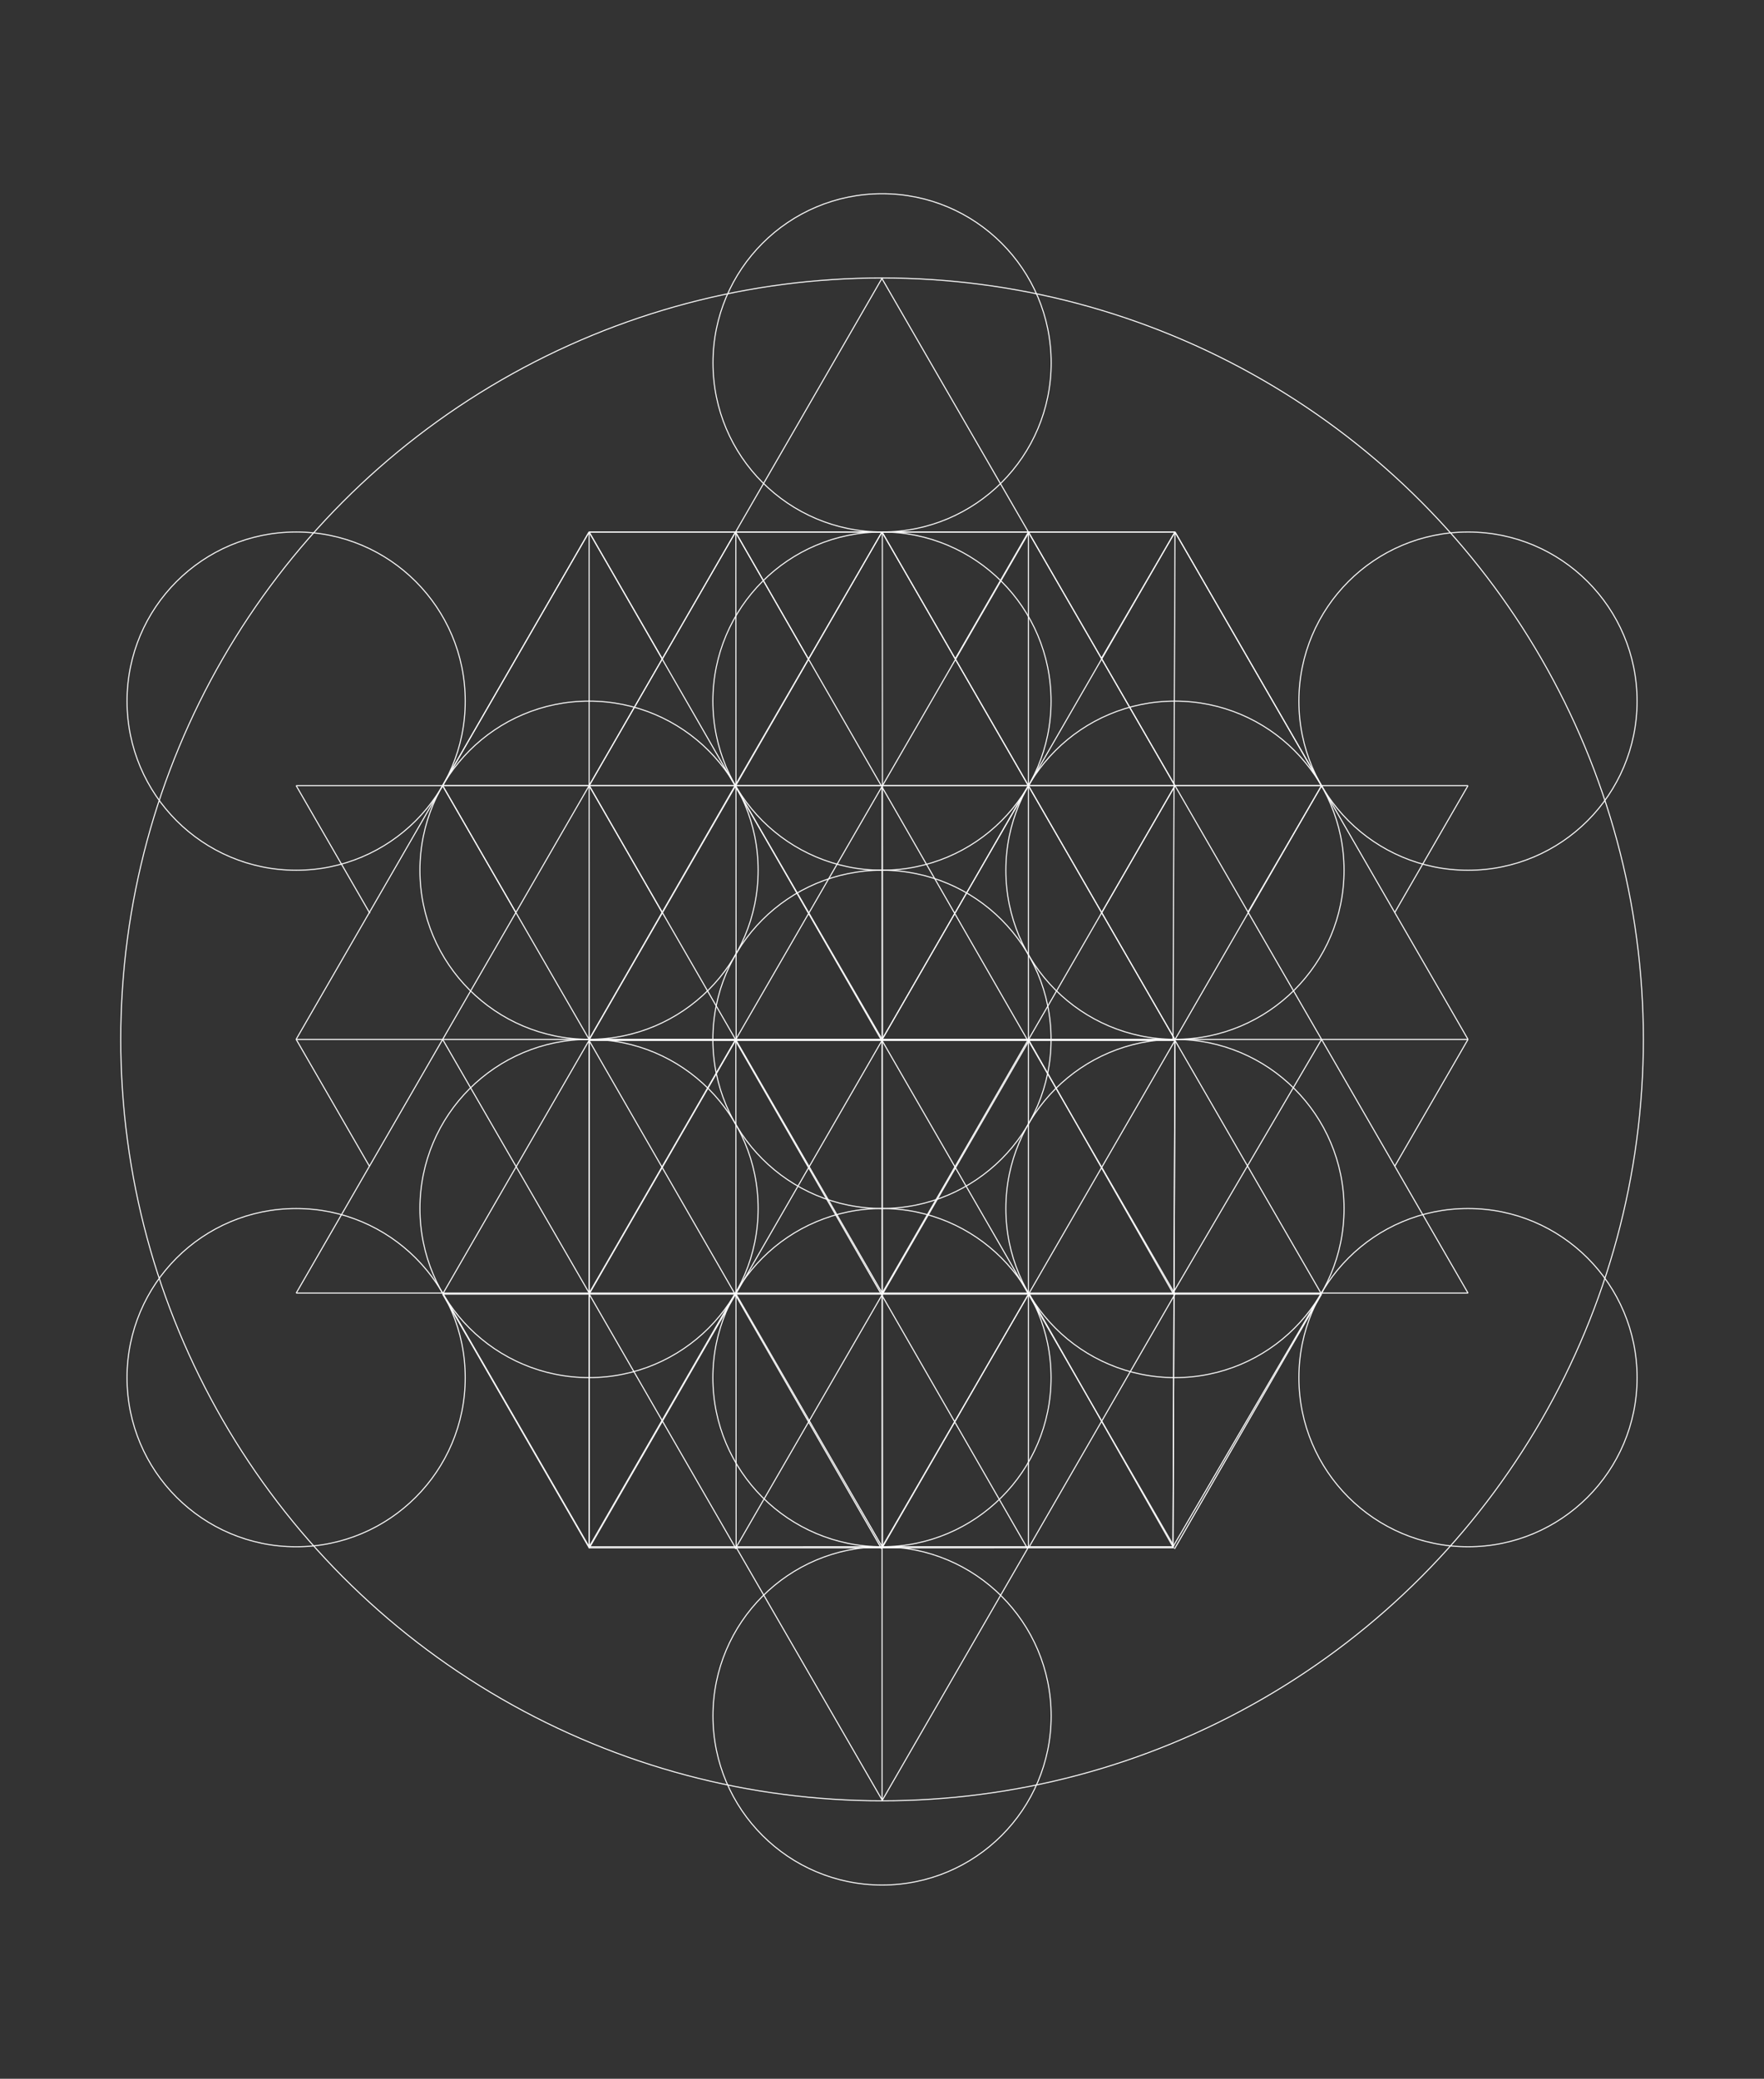 <?xml version="1.0" encoding="utf-8"?>
<!-- Generator: Adobe Illustrator 16.0.0, SVG Export Plug-In . SVG Version: 6.00 Build 0)  -->
<!DOCTYPE svg PUBLIC "-//W3C//DTD SVG 1.1//EN" "http://www.w3.org/Graphics/SVG/1.1/DTD/svg11.dtd">
<svg version="1.1" xmlns="http://www.w3.org/2000/svg" xmlns:xlink="http://www.w3.org/1999/xlink" x="0px" y="0px"
	 width="1684.051px" height="1984.252px" viewBox="0 0 1684.051 1984.252" enable-background="new 0 0 1684.051 1984.252"
	 xml:space="preserve">
<rect x="0" y="0" width="1684.051" height="1984.252" fill="#333333" stroke="none"/>
<g id="Layer_1">
	<g id="Layer_1_1_">
		<g id="_x36_4Tetra3DFullGroup">
			<g id="back" display="none">
				<rect id="image" y="-13.988" display="inline" fill="#130E22" width="1684.052" height="2012.229"/>
			</g>
			<g id="fruit">
				<g>
					<path fill="none" stroke="#FFFFFF" d="M1003.438,992.146c0,89.155-72.301,161.414-161.39,161.414
						c-89.201,0-161.498-72.252-161.498-161.414c0-89.224,72.296-161.476,161.498-161.476
						C931.143,830.676,1003.438,902.928,1003.438,992.146z"/>
					<path fill="none" stroke="#FFFFFF" d="M1003.438,669.264c0,89.16-72.301,161.414-161.39,161.414
						c-89.201,0-161.498-72.254-161.498-161.414c0-89.218,72.296-161.47,161.498-161.47
						C931.143,507.794,1003.438,580.046,1003.438,669.264z"/>
					<path fill="none" stroke="#FFFFFF" d="M723.778,830.703c0,89.16-72.293,161.414-161.392,161.414
						c-89.194,0-161.497-72.254-161.497-161.414c0-89.218,72.303-161.47,161.497-161.47
						C651.485,669.233,723.778,741.485,723.778,830.703z"/>
					<path fill="none" stroke="#FFFFFF" d="M723.782,1153.574c0,89.162-72.294,161.414-161.389,161.414
						c-89.198,0-161.494-72.252-161.494-161.414c0-89.219,72.296-161.472,161.494-161.472
						C651.487,992.105,723.782,1064.357,723.782,1153.574z"/>
					<path fill="none" stroke="#FFFFFF" d="M1003.438,1315.029c0,89.16-72.299,161.412-161.39,161.412
						c-89.201,0-161.497-72.252-161.497-161.412c0-89.221,72.295-161.478,161.497-161.478
						C931.145,1153.561,1003.438,1225.813,1003.438,1315.029z"/>
					<path fill="none" stroke="#FFFFFF" d="M1283.149,1153.588c0,89.162-72.296,161.414-161.393,161.414
						c-89.196,0-161.496-72.252-161.496-161.414c0-89.219,72.3-161.471,161.496-161.471
						C1210.854,992.117,1283.149,1064.369,1283.149,1153.588z"/>
					<path fill="none" stroke="#FFFFFF" d="M1283.137,830.703c0,89.161-72.295,161.414-161.387,161.414
						c-89.201,0-161.496-72.253-161.496-161.414c0-89.218,72.295-161.469,161.496-161.469
						C1210.842,669.234,1283.137,741.485,1283.137,830.703z"/>
					<path fill="none" stroke="#FFFFFF" d="M1003.542,346.382c0,89.161-72.295,161.414-161.384,161.414
						c-89.201,0-161.498-72.253-161.498-161.414c0-89.219,72.294-161.47,161.498-161.47
						C931.247,184.912,1003.542,257.163,1003.542,346.382z"/>
					<path fill="none" stroke="#FFFFFF" d="M444.16,669.275c0,89.16-72.294,161.414-161.386,161.414
						c-89.201,0-161.5-72.254-161.5-161.414c0-89.225,72.296-161.476,161.5-161.476C371.865,507.807,444.16,580.058,444.16,669.275z
						"/>
					<path fill="none" stroke="#FFFFFF" d="M444.148,1315.041c0,89.164-72.295,161.416-161.393,161.416
						c-89.199,0-161.497-72.252-161.497-161.416c0-89.217,72.292-161.467,161.497-161.467
						C371.854,1153.574,444.148,1225.824,444.148,1315.041z"/>
					<path fill="none" stroke="#FFFFFF" d="M1562.901,1315.031c0,89.162-72.296,161.414-161.393,161.414
						c-89.193,0-161.496-72.252-161.496-161.414c0-89.221,72.303-161.471,161.496-161.471
						C1490.605,1153.563,1562.901,1225.813,1562.901,1315.031z"/>
					<path fill="none" stroke="#FFFFFF" d="M1562.891,669.286c0,89.162-72.295,161.414-161.387,161.414
						c-89.201,0-161.496-72.252-161.496-161.414c0-89.218,72.295-161.469,161.496-161.469
						C1490.596,507.817,1562.891,580.068,1562.891,669.286z"/>
					<path fill="none" stroke="#FFFFFF" d="M1003.524,1637.922c0,89.162-72.297,161.416-161.392,161.416
						c-89.201,0-161.498-72.254-161.498-161.416c0-89.217,72.296-161.467,161.498-161.467
						C931.229,1476.455,1003.524,1548.705,1003.524,1637.922z"/>
				</g>
				<g>
					<line fill="none" stroke="#FFFFFF" x1="1121.749" y1="507.792" x2="562.37" y2="507.802"/>
					<line fill="none" stroke="#FFFFFF" x1="562.37" y1="507.802" x2="282.696" y2="992.116"/>
					<line fill="none" stroke="#FFFFFF" x1="422.739" y1="1234.646" x2="562.405" y2="1476.429"/>
					<line fill="none" stroke="#FFFFFF" x1="562.405" y1="1476.429" x2="1119.819" y2="1476.417"/>
					<line fill="none" stroke="#FFFFFF" x1="1119.819" y1="1476.417" x2="1262.995" y2="1231.927"/>
					<line fill="none" stroke="#FFFFFF" x1="1331.554" y1="1113.216" x2="1401.487" y2="992.13"/>
					<line fill="none" stroke="#FFFFFF" x1="1401.487" y1="992.13" x2="1121.749" y2="507.792"/>
					<line fill="none" stroke="#FFFFFF" x1="282.747" y1="749.952" x2="1401.446" y2="749.952"/>
					<line fill="none" stroke="#FFFFFF" x1="842.121" y1="1718.626" x2="842.122" y2="749.952"/>
					<line fill="none" stroke="#FFFFFF" x1="282.678" y1="992.179" x2="1401.487" y2="992.179"/>
					<line fill="none" stroke="#FFFFFF" x1="282.747" y1="749.952" x2="353.112" y2="871.814"/>
					<line fill="none" stroke="#FFFFFF" x1="422.569" y1="749.952" x2="492.475" y2="871.028"/>
					<line fill="none" stroke="#FFFFFF" x1="282.788" y1="1234.304" x2="842.054" y2="265.63"/>
					<line fill="none" stroke="#FFFFFF" x1="562.37" y1="507.802" x2="632.276" y2="628.855"/>
					<line fill="none" stroke="#FFFFFF" x1="702.153" y1="507.898" x2="771.624" y2="628.938"/>
					<line fill="none" stroke="#FFFFFF" x1="842.036" y1="507.792" x2="701.745" y2="749.96"/>
					<line fill="none" stroke="#FFFFFF" x1="842.036" y1="507.792" x2="981.752" y2="749.952"/>
					<line fill="none" stroke="#FFFFFF" x1="701.745" y1="749.96" x2="842.195" y2="992.179"/>
					<line fill="none" stroke="#FFFFFF" x1="842.195" y1="992.179" x2="981.752" y2="749.952"/>
					<line fill="none" stroke="#FFFFFF" x1="701.745" y1="749.96" x2="562.391" y2="992.116"/>
					<line fill="none" stroke="#FFFFFF" x1="562.436" y1="749.847" x2="632.567" y2="871.804"/>
					<line fill="none" stroke="#FFFFFF" x1="1121.741" y1="749.964" x2="1051.108" y2="872.209"/>
					<line fill="none" stroke="#FFFFFF" x1="981.752" y1="749.952" x2="1122.104" y2="993.026"/>
					<line fill="none" stroke="#FFFFFF" x1="1261.655" y1="749.976" x2="1191.444" y2="870.595"/>
					<line fill="none" stroke="#FFFFFF" x1="1121.741" y1="749.964" x2="1261.655" y2="992.105"/>
					<line fill="none" stroke="#FFFFFF" x1="1331.541" y1="871.026" x2="1401.446" y2="749.952"/>
					<line fill="none" stroke="#FFFFFF" x1="981.801" y1="507.867" x2="911.895" y2="628.942"/>
					<line fill="none" stroke="#FFFFFF" x1="841.831" y1="265.63" x2="1121.715" y2="750.007"/>
					<line fill="none" stroke="#FFFFFF" x1="1121.749" y1="507.792" x2="1051.496" y2="628.484"/>
					<line fill="none" stroke="#FFFFFF" x1="282.747" y1="992.128" x2="352.691" y2="1113.229"/>
					<line fill="none" stroke="#FFFFFF" x1="1401.487" y1="1234.304" x2="282.788" y2="1234.304"/>
					<line fill="none" stroke="#FFFFFF" x1="1401.487" y1="1234.302" x2="1261.657" y2="992.13"/>
					<line fill="none" stroke="#FFFFFF" x1="1261.735" y1="992.077" x2="1119.819" y2="1234.296"/>
					<line fill="none" stroke="#FFFFFF" x1="981.752" y1="1476.927" x2="842.178" y2="1718.626"/>
					<line fill="none" stroke="#FFFFFF" x1="1119.819" y1="1476.417" x2="982.491" y2="1235.105"/>
					<line fill="none" stroke="#FFFFFF" x1="842.195" y1="1476.464" x2="982.489" y2="1234.296"/>
					<line fill="none" stroke="#FFFFFF" x1="842.195" y1="1476.464" x2="702.145" y2="1234.29"/>
					<line fill="none" stroke="#FFFFFF" x1="562.493" y1="1234.29" x2="702.284" y2="992.177"/>
					<line fill="none" stroke="#FFFFFF" x1="562.493" y1="1234.292" x2="422.579" y2="992.151"/>
					<line fill="none" stroke="#FFFFFF" x1="842.402" y1="1718.626" x2="702.475" y2="1476.464"/>
					<line fill="none" stroke="#FFFFFF" x1="562.485" y1="1476.464" x2="702.145" y2="1234.29"/>
					<line fill="none" stroke="#FFFFFF" x1="562.493" y1="992.116" x2="562.493" y2="1476.464"/>
					<line fill="none" stroke="#FFFFFF" x1="702.284" y1="992.177" x2="842.195" y2="1234.304"/>
					<line fill="none" stroke="#FFFFFF" x1="842.195" y1="1234.304" x2="981.752" y2="992.179"/>
					<line fill="none" stroke="#FFFFFF" x1="1119.819" y1="1476.417" x2="1121.749" y2="992.396"/>
					<circle fill="none" stroke="#FFFFFF" cx="842.083" cy="992.128" r="726.798"/>
					<line fill="none" stroke="#FFFFFF" x1="981.752" y1="992.179" x2="1119.819" y2="1234.296"/>
				</g>
			</g>
			<g id="sixtyFour">
				<g id="Layer_2">
					<line fill="none" stroke="#FFFFFF" x1="562.37" y1="507.802" x2="1121.749" y2="507.802"/>
					<line fill="none" stroke="#FFFFFF" x1="1121.749" y1="507.802" x2="842.123" y2="992.13"/>
					<line fill="none" stroke="#FFFFFF" x1="841.623" y1="993.026" x2="562.37" y2="507.802"/>
					<line fill="none" stroke="#FFFFFF" x1="842.036" y1="507.792" x2="562.334" y2="992.657"/>
					<line fill="none" stroke="#FFFFFF" x1="422.569" y1="749.952" x2="562.37" y2="507.802"/>
					<line fill="none" stroke="#FFFFFF" x1="1261.655" y1="749.976" x2="1121.749" y2="507.792"/>
					<line fill="none" stroke="#FFFFFF" x1="1261.655" y1="749.976" x2="422.569" y2="749.952"/>
					<line fill="none" stroke="#FFFFFF" x1="702.153" y1="507.898" x2="980.838" y2="992.583"/>
					<line fill="none" stroke="#FFFFFF" x1="1121.27" y1="993.118" x2="1261.655" y2="749.976"/>
					<line fill="none" stroke="#FFFFFF" x1="702.733" y1="993.118" x2="562.436" y2="749.847"/>
					<line fill="none" stroke="#FFFFFF" x1="422.569" y1="749.952" x2="562.567" y2="992.335"/>
					<line fill="none" stroke="#FFFFFF" x1="1120.782" y1="992.105" x2="562.334" y2="992.151"/>
					<line fill="none" stroke="#FFFFFF" x1="982.491" y1="507.792" x2="701.918" y2="993.118"/>
					<line fill="none" stroke="#FFFFFF" x1="702.153" y1="507.898" x2="562.469" y2="749.847"/>
					<line fill="none" stroke="#FFFFFF" x1="562.401" y1="507.802" x2="562.462" y2="992.151"/>
					<line fill="none" stroke="#FFFFFF" x1="981.801" y1="507.83" x2="981.801" y2="992.583"/>
					<line fill="none" stroke="#FFFFFF" x1="702.792" y1="992.351" x2="702.471" y2="507.845"/>
					<line fill="none" stroke="#FFFFFF" x1="842.354" y1="507.792" x2="842.513" y2="992.351"/>
					<line fill="none" stroke="#FFFFFF" x1="981.801" y1="992.451" x2="1121.741" y2="749.964"/>
					<line fill="none" stroke="#FFFFFF" x1="981.801" y1="507.867" x2="1121.741" y2="749.964"/>
					<line fill="none" stroke="#FFFFFF" x1="842.036" y1="507.792" x2="1120.782" y2="990.743"/>
					<line fill="none" stroke="#FFFFFF" x1="1119.819" y1="992.328" x2="1121.749" y2="507.792"/>
				</g>
				<g id="Layer_2_2_">
					<line fill="none" stroke="#FFFFFF" x1="562.37" y1="993.128" x2="1121.749" y2="993.128"/>
					<line fill="none" stroke="#FFFFFF" x1="1121.749" y1="993.128" x2="842.123" y2="1477.456"/>
					<line fill="none" stroke="#FFFFFF" x1="841.623" y1="1478.353" x2="562.37" y2="993.128"/>
					<line fill="none" stroke="#FFFFFF" x1="842.036" y1="993.118" x2="562.334" y2="1477.983"/>
					<line fill="none" stroke="#FFFFFF" x1="422.569" y1="1235.278" x2="562.37" y2="993.128"/>
					<line fill="none" stroke="#FFFFFF" x1="1261.655" y1="1235.302" x2="1121.749" y2="993.118"/>
					<line fill="none" stroke="#FFFFFF" x1="1261.655" y1="1235.302" x2="422.569" y2="1235.278"/>
					<line fill="none" stroke="#FFFFFF" x1="702.153" y1="993.225" x2="980.838" y2="1477.909"/>
					<line fill="none" stroke="#FFFFFF" x1="1121.27" y1="1478.444" x2="1261.655" y2="1235.302"/>
					<line fill="none" stroke="#FFFFFF" x1="702.733" y1="1478.444" x2="562.436" y2="1235.173"/>
					<line fill="none" stroke="#FFFFFF" x1="422.569" y1="1235.278" x2="562.567" y2="1477.661"/>
					<line fill="none" stroke="#FFFFFF" x1="1120.782" y1="1477.432" x2="562.334" y2="1477.478"/>
					<line fill="none" stroke="#FFFFFF" x1="982.491" y1="993.118" x2="701.918" y2="1478.444"/>
					<line fill="none" stroke="#FFFFFF" x1="702.153" y1="993.225" x2="562.469" y2="1235.173"/>
					<line fill="none" stroke="#FFFFFF" x1="562.401" y1="993.128" x2="562.462" y2="1477.478"/>
					<line fill="none" stroke="#FFFFFF" x1="981.801" y1="993.156" x2="981.801" y2="1477.909"/>
					<line fill="none" stroke="#FFFFFF" x1="702.792" y1="1477.677" x2="702.471" y2="993.171"/>
					<line fill="none" stroke="#FFFFFF" x1="842.354" y1="993.118" x2="842.513" y2="1477.677"/>
					<line fill="none" stroke="#FFFFFF" x1="981.801" y1="1477.777" x2="1121.741" y2="1235.29"/>
					<line fill="none" stroke="#FFFFFF" x1="981.801" y1="993.193" x2="1121.741" y2="1235.29"/>
					<line fill="none" stroke="#FFFFFF" x1="842.036" y1="993.118" x2="1120.782" y2="1476.069"/>
					<line fill="none" stroke="#FFFFFF" x1="1119.819" y1="1477.654" x2="1121.749" y2="993.118"/>
				</g>
			</g>
			<g id="hexagon">
				<polygon fill="#FFFFFF" fill-opacity="0" stroke="#FFE86D" stroke-miterlimit="10" stroke-opacity="0" points="1.099,506.579 
					842.079,21.033 1683.069,506.579 1683.069,1477.671 842.079,1963.217 1.099,1477.671 				"/>
			</g>
		</g>
	</g>
</g>
<g id="Layer_2_1_" display="none">
	<g>
		<circle fill="none" stroke="#FFFFFF" stroke-width="6" cx="842.122" cy="749.952" r="279.653"/>
		<circle fill="none" stroke="#FFFFFF" stroke-width="6" cx="701.745" cy="749.96" r="279.653"/>
		<circle display="inline" fill="none" stroke="#FFFFFF" stroke-width="6" cx="562.469" cy="749.847" r="279.653"/>
		<circle fill="none" stroke="#FFFFFF" stroke-width="6" cx="981.398" cy="749.96" r="279.653"/>
		<circle display="inline" fill="none" stroke="#FFFFFF" stroke-width="6" cx="1121.715" cy="750.007" r="279.653"/>
		<line display="inline" fill="none" stroke="#FFFFFF" stroke-width="6" x1="562.469" y1="470.193" x2="1121.715" y2="470.354"/>
	</g>
	<g>
		<circle display="inline" fill="none" stroke="#FFFFFF" stroke-width="6" cx="842.122" cy="1234.249" r="279.653"/>
		<circle display="inline" fill="none" stroke="#FFFFFF" stroke-width="6" cx="701.745" cy="1234.257" r="279.653"/>
		<circle display="inline" fill="none" stroke="#FFFFFF" stroke-width="6" cx="562.469" cy="1234.144" r="279.653"/>
		<circle display="inline" fill="none" stroke="#FFFFFF" stroke-width="6" cx="981.398" cy="1234.257" r="279.653"/>
		<circle display="inline" fill="none" stroke="#FFFFFF" stroke-width="6" cx="1121.715" cy="1234.304" r="279.653"/>
		<line display="inline" fill="none" stroke="#FFFFFF" stroke-width="6" x1="562.469" y1="954.49" x2="1121.715" y2="954.65"/>
	</g>
	<line fill="none" stroke="#FFFFFF" stroke-width="6" x1="562.37" y1="507.802" x2="1121.749" y2="507.802"/>
	<line fill="none" stroke="#FFFFFF" stroke-width="6" x1="1121.749" y1="507.802" x2="842.123" y2="992.13"/>
	<line fill="none" stroke="#FFFFFF" stroke-width="6" x1="841.623" y1="993.026" x2="562.37" y2="507.802"/>
	<line fill="none" stroke="#FFFFFF" stroke-width="6" x1="702.153" y1="507.898" x2="981.752" y2="992.179"/>
	<line fill="none" stroke="#FFFFFF" stroke-width="6" x1="702.733" y1="993.118" x2="980.838" y2="510.652"/>
	<line fill="none" stroke="#FFFFFF" stroke-width="6" x1="702.153" y1="507.898" x2="980.838" y2="510.652"/>
	<line fill="none" stroke="#FFFFFF" stroke-width="6" x1="840.379" y1="510.652" x2="841.623" y2="993.026"/>
	<line fill="none" stroke="#FFFFFF" stroke-width="6" x1="702.153" y1="507.898" x2="701.745" y2="749.96"/>
	<line fill="none" stroke="#FFFFFF" stroke-width="6" x1="701.745" y1="749.96" x2="841.623" y2="993.026"/>
	<line fill="none" stroke="#FFFFFF" stroke-width="6" x1="841.623" y1="993.026" x2="981.752" y2="749.952"/>
	<line fill="none" stroke="#FFFFFF" stroke-width="6" x1="981.752" y1="749.952" x2="980.838" y2="510.652"/>
	<line fill="none" stroke="#FFFFFF" stroke-width="6" x1="701.745" y1="749.96" x2="840.379" y2="510.652"/>
	<line fill="none" stroke="#FFFFFF" stroke-width="6" x1="840.379" y1="510.652" x2="981.752" y2="749.952"/>
	<line fill="none" stroke="#FFFFFF" stroke-width="6" x1="842.062" y1="750.007" x2="702.153" y2="507.898"/>
	<line fill="none" stroke="#FFFFFF" stroke-width="6" x1="842.062" y1="750.007" x2="980.838" y2="510.652"/>
</g>
</svg>
